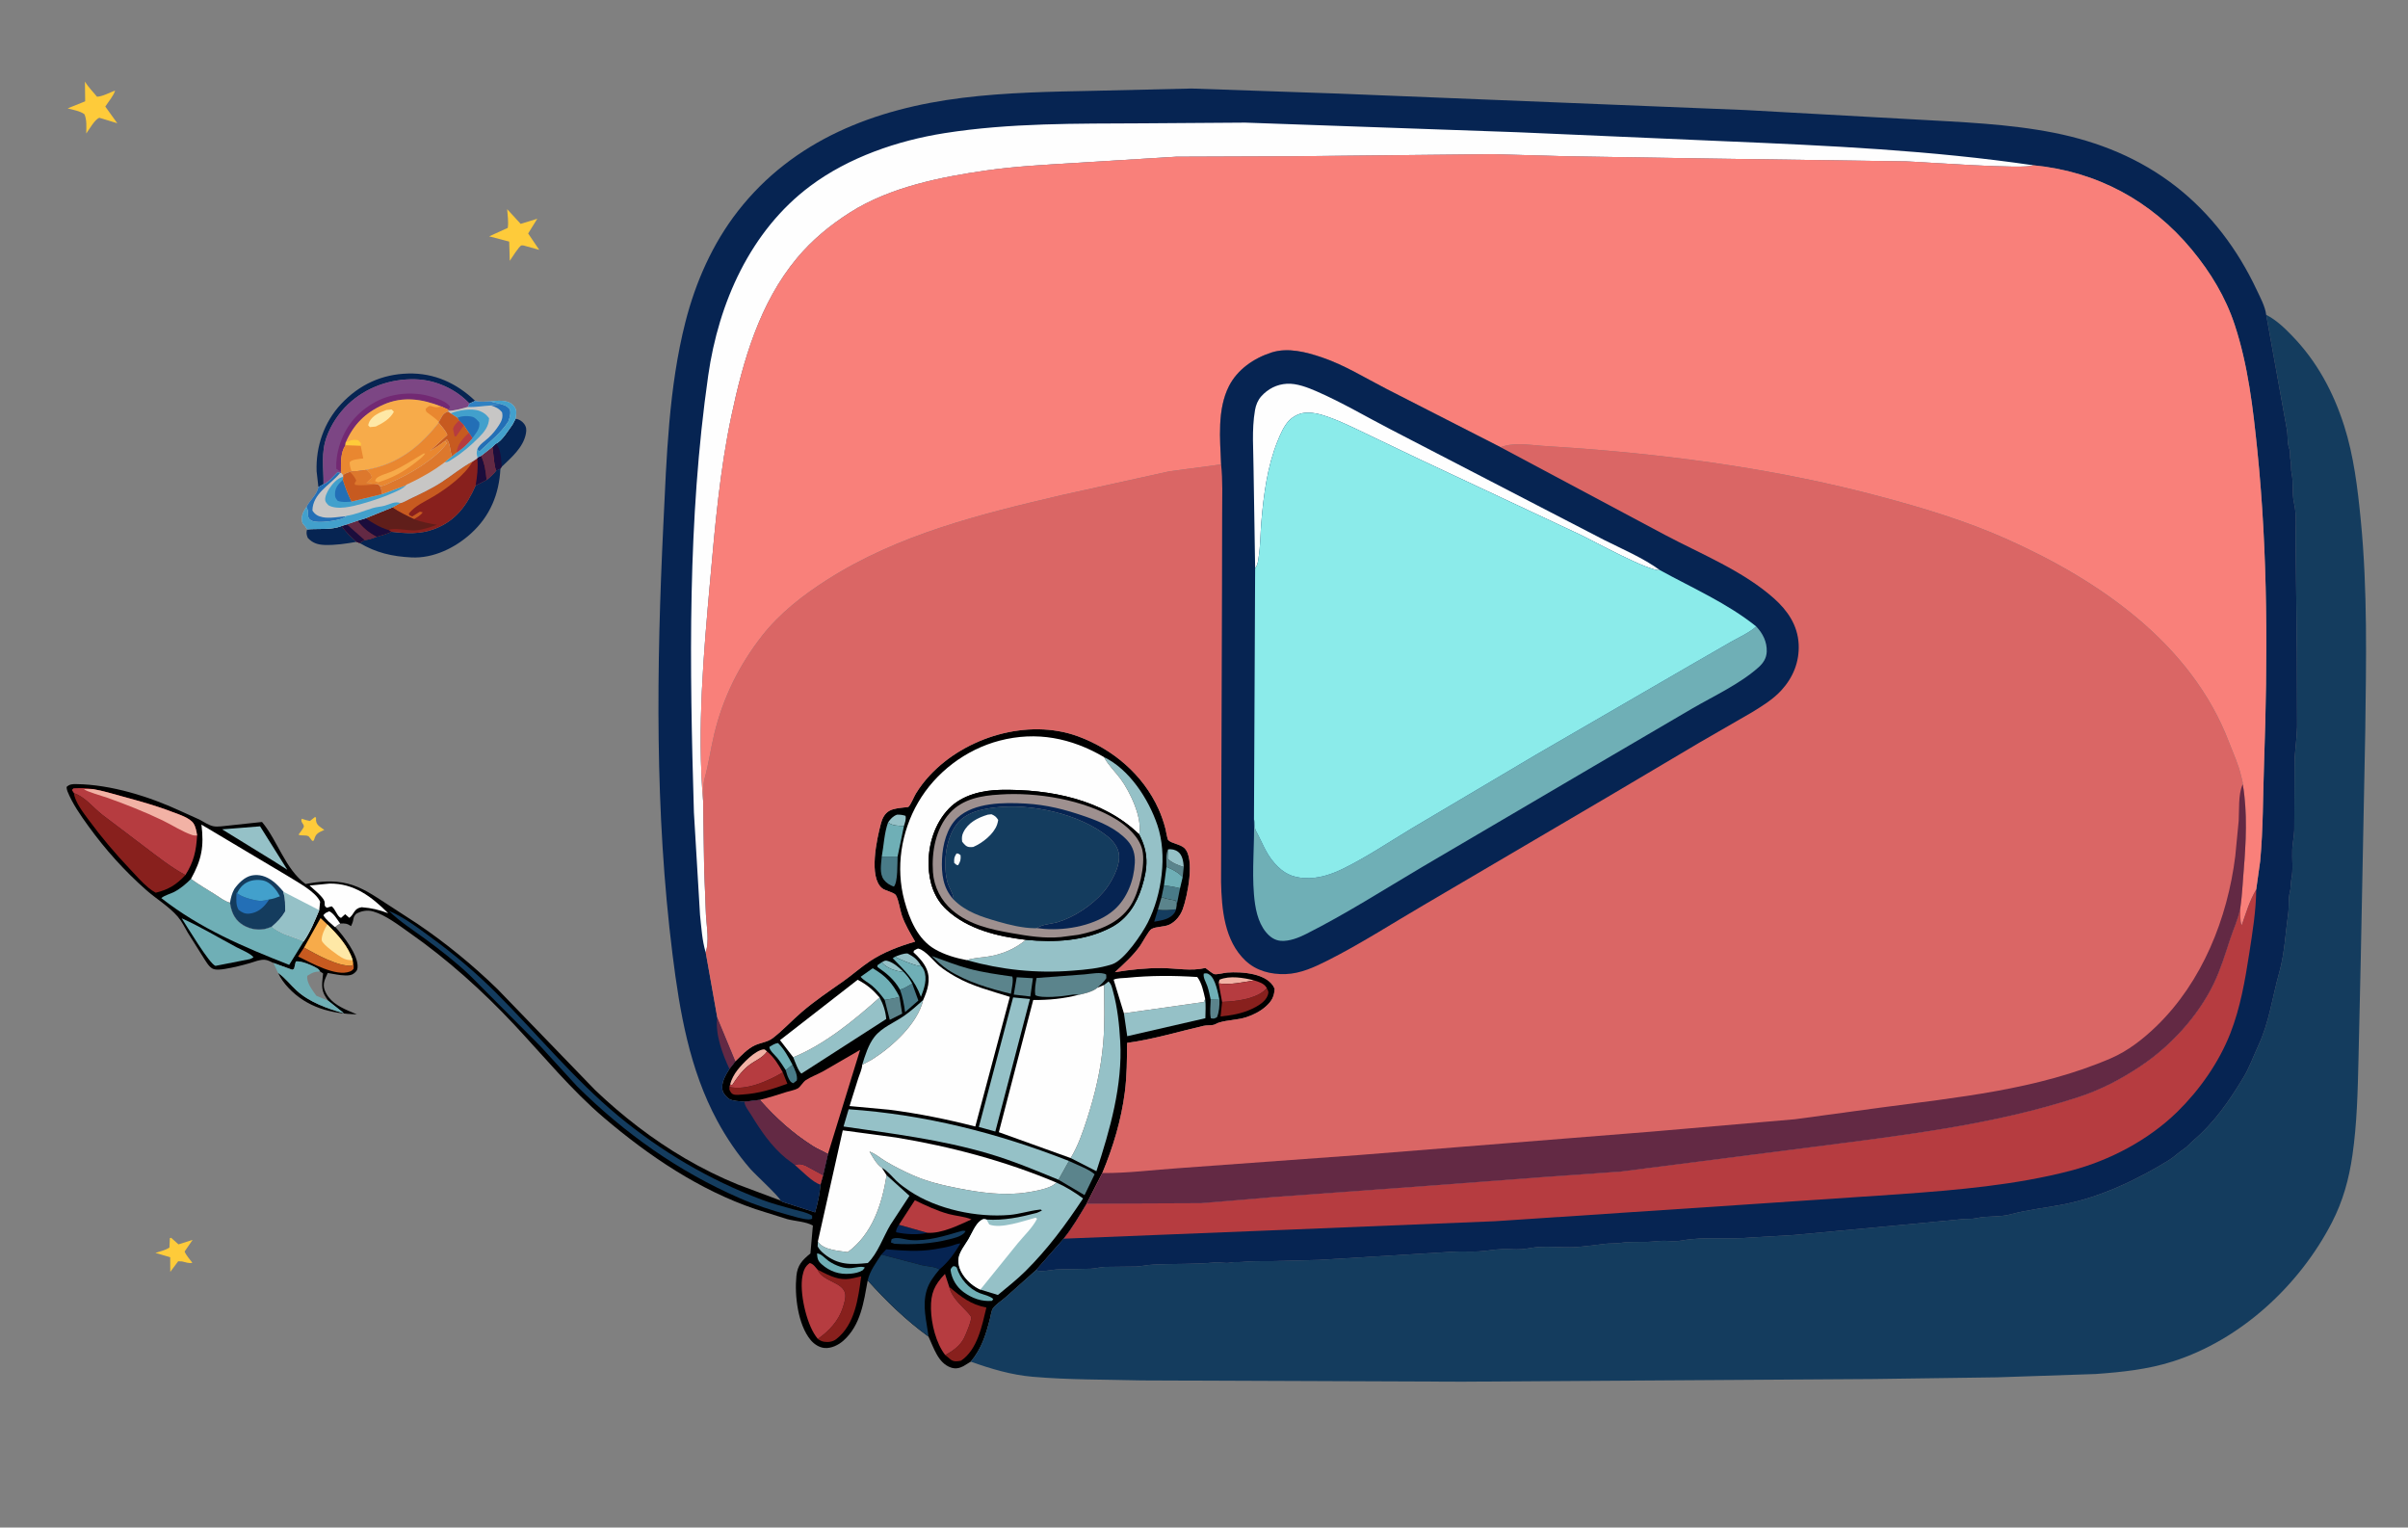 <?xml version="1.0" encoding="utf-8" ?>
<svg xmlns="http://www.w3.org/2000/svg" xmlns:xlink="http://www.w3.org/1999/xlink" width="637" height="404">
	<rect width="100%" height="100%" fill="#808080" stroke="none"/>
	<path fill="#FECB3A" transform="scale(0.59 0.59)" d="M141.226 366.23L141.688 366.493L141.688 367.812C141.935 370.028 143.728 370.732 145.394 372.03L143.788 372.759C141.685 373.78 141.383 374.679 140.695 376.776L140.01 376.957L138.428 374.924C137.008 374.084 135.327 374.846 133.828 374.14C134.244 373.583 136.284 370.984 136.244 370.448C136.141 369.049 134.695 368.681 135.264 367.012C136.491 367.438 137.68 367.764 138.955 368.015L141.226 366.23Z"/>
	<path fill="#FECB3A" transform="scale(0.59 0.59)" d="M76.159 555.013L76.718 554.842L80.032 557.797L86.364 555.78L82.765 561.006C83.44 562.697 85.121 564.526 86.221 566.018C85.189 566.558 82.799 565.692 81.6 565.442L79.893 565.373L76.35 570.124L76.314 563.584L69.687 561.618C71.781 560.963 74.124 560.422 75.975 559.232L76.159 555.013Z"/>
	<path fill="#062452" transform="scale(0.59 0.59)" d="M137.677 237.283C142.679 236.886 148.583 237.658 153.246 235.749C155.052 238.526 157.475 240.642 159.886 242.876C155.261 243.702 150.262 244.433 145.573 244.279C142.479 244.176 140.117 243.422 137.999 241.12C137.395 239.635 137.272 238.844 137.677 237.283Z"/>
	<path fill="#FECB3A" transform="scale(0.59 0.59)" d="M38.078 36.597C39.568 38.987 41.694 41.174 43.499 43.343C45.722 43.355 49.423 41.395 51.598 40.594C51.056 42.769 48.47 45.798 47.208 47.765L52.591 55.246L45.992 53.228L44.56 52.802C42.54 53.442 40.018 58.006 38.667 59.844C38.713 57.106 38.994 53.721 37.851 51.199C35.884 49.734 32.694 49.232 30.32 48.589L38.188 45.417L38.078 36.597Z"/>
	<path fill="#FECB3A" transform="scale(0.59 0.59)" d="M227.391 93.749L233.453 100.355L240.9 98.057L236.805 104.659L241.777 112.006L235.459 110.236C234.844 110.052 234.456 109.94 233.804 110.023C232.841 110.146 229.364 115.77 228.556 116.918L228.306 108.295L219.331 105.944L227.666 102.154C228.053 99.442 227.592 96.476 227.391 93.749Z"/>
	<path fill="#062452" transform="scale(0.59 0.59)" d="M231.18 187.692C232.648 187.881 234.025 188.731 234.932 189.911C236.026 191.334 236.121 192.613 235.807 194.321C234.652 200.588 229.27 205.065 224.93 209.265L224.371 210.074L222.454 210.949C221.381 208.435 221.322 203.339 220.752 200.388L222.393 198.841C225.037 197.752 228.068 192.663 229.749 190.382L231.18 187.692Z"/>
	<path fill="#1B0D3C" transform="scale(0.59 0.59)" d="M222.393 198.841C224.661 201.284 224.708 206.047 224.93 209.265L224.371 210.074L222.454 210.949C221.381 208.435 221.322 203.339 220.752 200.388L222.393 198.841Z"/>
	<path fill="#062452" transform="scale(0.59 0.59)" d="M142.758 218.323L141.952 211.239C141.567 200.161 145.32 189.18 152.966 181.052C161.073 172.434 171.172 167.715 183.118 167.43C194.729 167.154 204.793 171.772 213.056 179.703L210.493 180.89C204.306 174.333 195.283 170.295 186.286 170.025C175.22 169.693 164.062 173.59 156.006 181.276C151.902 185.191 148.49 190.31 146.535 195.639C143.794 203.11 145.141 209.4 145.053 217.075L142.758 218.323Z"/>
	<path fill="#062452" transform="scale(0.59 0.59)" d="M222.454 210.949L224.371 210.074C223.805 221.484 219.73 231.368 211.182 239.129C204.041 245.613 194.276 250.367 184.475 249.871C175.839 249.434 168.703 247.826 161.193 243.376L163.407 242.036C165.286 241.995 167.067 241.28 168.801 240.618C171.091 239.998 173.288 239.399 175.438 238.38C182.207 239.136 188.275 239.587 194.789 237.116C204.31 233.505 209.302 226.594 213.244 217.657L218.18 215.119C219.78 213.808 221.173 212.581 222.454 210.949Z"/>
	<path fill="#7C4684" transform="scale(0.59 0.59)" d="M145.053 217.075C145.141 209.4 143.794 203.11 146.535 195.639C148.49 190.31 151.902 185.191 156.006 181.276C164.062 173.59 175.22 169.693 186.286 170.025C195.283 170.295 204.306 174.333 210.493 180.89L209.774 182.404C206.876 183.191 203.916 184.149 200.89 184.144L200.968 183.627L197.907 182.229C189.251 178.848 180.673 177.484 171.882 181.397C163.795 184.996 158.518 190.282 154.985 198.391L154.876 199.607C152.685 202.84 152.882 207.511 152.862 211.285L153.047 212.023L152.486 212.001L151.406 211.644C149.427 213.418 147.547 216.163 145.053 217.075Z"/>
	<path fill="#722973" transform="scale(0.59 0.59)" d="M152.862 211.285C152.016 210.977 151.485 210.72 150.772 210.14C150.637 206.819 151.056 203.578 151.994 200.386C154.672 191.271 160.04 184.695 168.39 180.139C175.687 176.158 185.305 175.384 193.271 177.774C195.79 178.53 200.553 180.042 201.834 182.456L200.968 183.627L197.907 182.229C189.251 178.848 180.673 177.484 171.882 181.397C163.795 184.996 158.518 190.282 154.985 198.391L154.876 199.607C152.685 202.84 152.882 207.511 152.862 211.285Z"/>
	<path fill="#88201D" transform="scale(0.59 0.59)" d="M215.72 204.32L220.752 200.388C221.322 203.339 221.381 208.435 222.454 210.949C221.173 212.581 219.78 213.808 218.18 215.119L213.244 217.657C209.302 226.594 204.31 233.505 194.789 237.116C188.275 239.587 182.207 239.136 175.438 238.38C173.288 239.399 171.091 239.998 168.801 240.618C167.067 241.28 165.286 241.995 163.407 242.036L161.193 243.376L159.886 242.876C157.475 240.642 155.052 238.526 153.246 235.749L155.517 235.066L160.25 233.461L163.977 232.315L175.87 227.47L179.501 225.498C180.45 225.533 182.706 224.133 183.627 223.701C188.493 221.417 193.537 219.046 198.052 216.111C202.709 213.084 206.996 209.471 211.911 206.859L214.001 205.476L214.099 205.097L215.72 204.32Z"/>
	<path fill="#1B0D3C" transform="scale(0.59 0.59)" d="M214.099 205.097L215.72 204.32C217.312 207.757 217.852 211.374 218.18 215.119L213.244 217.657C213.956 213.523 214.435 209.672 214.001 205.476L214.099 205.097Z"/>
	<path fill="#632944" transform="scale(0.59 0.59)" d="M215.72 204.32L220.752 200.388C221.322 203.339 221.381 208.435 222.454 210.949C221.173 212.581 219.78 213.808 218.18 215.119C217.852 211.374 217.312 207.757 215.72 204.32Z"/>
	<path fill="#C75A20" transform="scale(0.59 0.59)" d="M179.501 225.498C180.45 225.533 182.706 224.133 183.627 223.701C188.493 221.417 193.537 219.046 198.052 216.111C202.709 213.084 206.996 209.471 211.911 206.859C208.392 213.082 200.374 218.937 194.29 222.581C190.325 224.957 186.371 226.506 183.308 230.179L183.53 230.938L184.834 231.521L188.262 229.363L189.527 229.652C188.542 231.093 187.08 231.827 185.617 232.715C182.214 231.084 179.007 229.606 175.87 227.47L179.501 225.498Z"/>
	<path fill="#601E1A" transform="scale(0.59 0.59)" d="M175.87 227.47C179.007 229.606 182.214 231.084 185.617 232.715C189.016 234.041 192.403 234.63 195.979 235.238C192.818 236.361 189.514 237.492 186.152 237.759C183.654 237.958 175.978 236.368 174.302 237.631L175.438 238.38C173.288 239.399 171.091 239.998 168.801 240.618C167.067 241.28 165.286 241.995 163.407 242.036L161.193 243.376L159.886 242.876C157.475 240.642 155.052 238.526 153.246 235.749L155.517 235.066L160.25 233.461L163.977 232.315L175.87 227.47Z"/>
	<path fill="#1B0D3C" transform="scale(0.59 0.59)" d="M163.977 232.315C167.386 234.642 170.319 236.434 174.302 237.631L175.438 238.38C173.288 239.399 171.091 239.998 168.801 240.618C165.106 238.598 162.911 236.719 160.25 233.461L163.977 232.315Z"/>
	<path fill="#632944" transform="scale(0.59 0.59)" d="M155.517 235.066L160.25 233.461C162.911 236.719 165.106 238.598 168.801 240.618C167.067 241.28 165.286 241.995 163.407 242.036L161.193 243.376L159.886 242.876C157.475 240.642 155.052 238.526 153.246 235.749L155.517 235.066Z"/>
	<path fill="#1B0D3C" transform="scale(0.59 0.59)" d="M153.246 235.749L155.517 235.066L163.407 242.036L161.193 243.376L159.886 242.876C157.475 240.642 155.052 238.526 153.246 235.749Z"/>
	<path fill="#F7AB4A" transform="scale(0.59 0.59)" d="M154.985 198.391C158.518 190.282 163.795 184.996 171.882 181.397C180.673 177.484 189.251 178.848 197.907 182.229L200.968 183.627L200.89 184.144L200.931 184.506C198.398 185.226 198.111 186.952 196.784 189.124L196.716 189.492C189.075 199.321 179.642 207.139 167.168 209.973L164.143 210.668C162.031 210.921 159.81 211.34 157.69 211.377L156.922 211.515C155.899 211.893 154.552 212.209 153.855 213.069L153.047 212.023L152.862 211.285C152.882 207.511 152.685 202.84 154.876 199.607L154.985 198.391Z"/>
	<path fill="#FECB3A" transform="scale(0.59 0.59)" d="M154.985 198.391C157.084 197.342 158.218 196.92 160.576 197.312L161.793 198.623L161.735 199.86L154.876 199.607L154.985 198.391Z"/>
	<path fill="#E98730" transform="scale(0.59 0.59)" d="M196.784 189.124C195.292 187.552 193.681 186.532 191.987 185.229C190.992 184.463 191.022 184.542 190.847 183.247C193.218 180.993 192.844 182.276 195.381 182.546C196.044 182.617 197.216 182.315 197.907 182.229L200.968 183.627L200.89 184.144L200.931 184.506C198.398 185.226 198.111 186.952 196.784 189.124Z"/>
	<path fill="#FEE8A6" transform="scale(0.59 0.59)" d="M173.264 183.774L175.605 183.545L176.602 184.565C174.921 187.787 171.634 189.653 168.486 191.192L165.85 191.459L165.074 190.629C165.206 190.068 165.322 189.561 165.593 189.047C167.111 186.162 170.368 184.814 173.264 183.774Z"/>
	<path fill="#E98730" transform="scale(0.59 0.59)" d="M152.862 211.285C152.882 207.511 152.685 202.84 154.876 199.607L161.735 199.86L162.884 205.479C161.156 205.779 157.713 205.878 156.749 207.24C156.839 208.783 157.108 209.946 157.69 211.377L156.922 211.515C155.899 211.893 154.552 212.209 153.855 213.069L153.047 212.023L152.862 211.285Z"/>
	<path fill="#C7C6C5" transform="scale(0.59 0.59)" d="M219.907 179.851C222.958 179.656 227.037 179.084 229.601 181.185C230.531 181.946 231.335 183.065 231.446 184.291C231.545 185.392 231.328 186.601 231.18 187.692L229.749 190.382C228.068 192.663 225.037 197.752 222.393 198.841L220.752 200.388L215.72 204.32L214.099 205.097L214.001 205.476L211.911 206.859C206.996 209.471 202.709 213.084 198.052 216.111C193.537 219.046 188.493 221.417 183.627 223.701C182.706 224.133 180.45 225.533 179.501 225.498L175.87 227.47L163.977 232.315L160.25 233.461L155.517 235.066L153.246 235.749C148.583 237.658 142.679 236.886 137.677 237.283C137.182 236.302 136.694 235.661 135.92 234.879C135.553 234.508 135.541 234.266 135.433 233.746C134.907 231.232 136.067 229.257 137.391 227.248C138.909 224.132 142.1 221.869 142.758 218.323L145.053 217.075C147.547 216.163 149.427 213.418 151.406 211.644L152.486 212.001L153.047 212.023L153.855 213.069C154.552 212.209 155.899 211.893 156.922 211.515L157.69 211.377C159.81 211.34 162.031 210.921 164.143 210.668L167.168 209.973C179.642 207.139 189.075 199.321 196.716 189.492L196.784 189.124C198.111 186.952 198.398 185.226 200.931 184.506L200.89 184.144C203.916 184.149 206.876 183.191 209.774 182.404L210.493 180.89L213.056 179.703C215.345 180.267 217.581 180.014 219.907 179.851Z"/>
	<path fill="#3081C2" transform="scale(0.59 0.59)" d="M213.056 179.703C215.345 180.267 217.581 180.014 219.907 179.851C221.658 180.674 223.677 180.568 225.221 181.336C223.55 181.445 221.807 181.456 220.162 181.754C216.869 181.896 213.02 182.637 209.774 182.404L210.493 180.89L213.056 179.703Z"/>
	<path fill="#236FB6" transform="scale(0.59 0.59)" d="M225.221 181.336C227.009 181.84 227.3 182.131 228.604 183.481C229.166 185.308 228.5 187.058 227.984 188.835C224.478 194.373 219.523 197.946 214.892 202.437C214.424 202.068 214.312 201.952 214.014 201.402C214.765 199.401 217.446 197.687 219.03 196.24C220.841 194.587 222.426 192.626 223.747 190.561C224.937 188.701 225.625 187.071 225.108 184.829C223.649 183.008 222.325 182.502 220.162 181.754C221.807 181.456 223.55 181.445 225.221 181.336Z"/>
	<path fill="#236FB6" transform="scale(0.59 0.59)" d="M145.053 217.075C147.547 216.163 149.427 213.418 151.406 211.644L152.486 212.001L152.207 212.338C147.912 217.417 140.159 221.259 140.081 228.861C141.251 230.675 142.548 231.395 144.653 231.834C147.729 232.475 151.969 231.659 155.127 231.409C154.794 231.686 154.447 231.948 154.06 232.145C151.55 233.419 142.657 234.69 140.01 233.508C136.975 232.153 138.819 230.29 137.691 227.84L137.391 227.248C138.909 224.132 142.1 221.869 142.758 218.323L145.053 217.075Z"/>
	<path fill="#42A0CC" transform="scale(0.59 0.59)" d="M219.907 179.851C222.958 179.656 227.037 179.084 229.601 181.185C230.531 181.946 231.335 183.065 231.446 184.291C231.545 185.392 231.328 186.601 231.18 187.692L229.749 190.382C228.068 192.663 225.037 197.752 222.393 198.841L220.752 200.388L215.72 204.32L214.099 205.097C213.737 203.691 213.582 202.806 214.014 201.402C214.312 201.952 214.424 202.068 214.892 202.437C219.523 197.946 224.478 194.373 227.984 188.835C228.5 187.058 229.166 185.308 228.604 183.481C227.3 182.131 227.009 181.84 225.221 181.336C223.677 180.568 221.658 180.674 219.907 179.851Z"/>
	<path fill="#42A0CC" transform="scale(0.59 0.59)" d="M182.004 217.539C180.839 218.898 178.567 219.873 176.955 220.613C172.281 222.756 167.379 224.396 162.432 225.778C158.177 226.966 151.347 228.787 147.252 226.488C146.73 225.846 145.988 225.199 145.835 224.375C145.534 222.745 146.725 220.446 147.582 219.116C148.97 216.964 151.258 214.271 153.869 213.731L153.716 215.078C154.769 218.504 155.994 221.615 157.585 224.839L171.285 221.511L182.004 217.539Z"/>
	<path fill="#236FB6" transform="scale(0.59 0.59)" d="M157.585 224.839C155.393 225.032 153.551 225.239 151.429 224.515C150.436 223.268 150.187 222.988 150.201 221.377C150.225 218.553 151.781 216.933 153.716 215.078C154.769 218.504 155.994 221.615 157.585 224.839Z"/>
	<path fill="#42A0CC" transform="scale(0.59 0.59)" d="M155.127 231.409L155.222 231.239C159.501 230.649 163.045 228.98 167.116 227.755C168.902 227.217 170.691 227.163 172.441 226.698C174.765 226.08 177.104 224.554 179.501 225.498L175.87 227.47L163.977 232.315L160.25 233.461L155.517 235.066L153.246 235.749C148.583 237.658 142.679 236.886 137.677 237.283C137.182 236.302 136.694 235.661 135.92 234.879C135.553 234.508 135.541 234.266 135.433 233.746C134.907 231.232 136.067 229.257 137.391 227.248L137.691 227.84C138.819 230.29 136.975 232.153 140.01 233.508C142.657 234.69 151.55 233.419 154.06 232.145C154.447 231.948 154.794 231.686 155.127 231.409Z"/>
	<path fill="#42A0CC" transform="scale(0.59 0.59)" d="M202.064 185.286C205.584 183.876 211.557 182.824 215.171 184.266C217.024 185.006 218.088 185.879 219.281 187.465C219.277 190.959 217.086 193.719 214.72 196.078C211.073 199.716 207.263 203.022 202.883 205.747C202.093 206.238 200.844 207.195 199.882 207.183L199.437 207.158L202.638 204.535L204.692 202.86C207.43 200.992 209.697 198.96 211.789 196.389L210.224 193.955L207.994 190.615L205.853 188.455L205.129 187.287L202.064 185.286Z"/>
	<path fill="#236FB6" transform="scale(0.59 0.59)" d="M205.129 187.287C206.91 186.395 209.957 186.324 211.851 186.856C213.1 187.207 214.077 188.408 214.893 189.357C215.275 191.825 213.8 193.66 212.418 195.544L211.789 196.389L210.224 193.955L207.994 190.615L205.853 188.455L205.129 187.287Z"/>
	<path fill="#C75A20" transform="scale(0.59 0.59)" d="M200.931 184.506L202.064 185.286L205.129 187.287L205.853 188.455L207.994 190.615L210.224 193.955L211.789 196.389C209.697 198.96 207.43 200.992 204.692 202.86L202.638 204.535C201.78 202.388 201.834 198.409 200.31 196.888L199.343 197.759C197.22 199.447 195.098 200.851 192.731 202.173L200.571 194.968C199.898 193.099 197.946 191.09 196.716 189.492L196.784 189.124C198.111 186.952 198.398 185.226 200.931 184.506Z"/>
	<path fill="#B63C40" transform="scale(0.59 0.59)" d="M205.853 188.455L207.994 190.615L204.536 195.553L203.818 195.572L203.118 192.211C203.559 190.626 204.748 189.618 205.853 188.455Z"/>
	<path fill="#B63C40" transform="scale(0.59 0.59)" d="M210.224 193.955L211.789 196.389C209.697 198.96 207.43 200.992 204.692 202.86C205.146 198.894 207.525 196.699 210.224 193.955Z"/>
	<path fill="#DD782D" transform="scale(0.59 0.59)" d="M199.343 197.759L200.31 196.888C201.834 198.409 201.78 202.388 202.638 204.535L199.437 207.158C194.436 210.978 188.985 214.083 183.302 216.774C182.989 216.923 182.075 217.199 182.004 217.539L171.285 221.511C171.117 220.168 170.92 219.078 170.33 217.853L171.153 217.847C172.579 217.64 174.201 216.62 175.535 216.056C183.65 212.622 195.192 205.811 200.469 198.556L199.343 197.759Z"/>
	<path fill="#C75A20" transform="scale(0.59 0.59)" d="M157.69 211.377C159.81 211.34 162.031 210.921 164.143 210.668C165.262 211.782 166.485 212.487 166.625 214.095L164.093 216.468L169.405 217.073L170.33 217.853C170.92 219.078 171.117 220.168 171.285 221.511L157.585 224.839C155.994 221.615 154.769 218.504 153.716 215.078L153.869 213.731L153.855 213.069C154.552 212.209 155.899 211.893 156.922 211.515L157.69 211.377Z"/>
	<path fill="#DD782D" transform="scale(0.59 0.59)" d="M157.69 211.377C159.81 211.34 162.031 210.921 164.143 210.668C165.262 211.782 166.485 212.487 166.625 214.095L164.093 216.468L169.405 217.073C166.166 217.235 162.427 217.808 159.232 217.352L158.994 216.706L159.737 215.414C159.097 213.984 158.353 213.017 157.29 211.9L156.922 211.515L157.69 211.377Z"/>
	<path fill="#E98730" transform="scale(0.59 0.59)" d="M196.716 189.492C197.946 191.09 199.898 193.099 200.571 194.968L192.731 202.173C195.098 200.851 197.22 199.447 199.343 197.759L200.469 198.556C195.192 205.811 183.65 212.622 175.535 216.056C174.201 216.62 172.579 217.64 171.153 217.847L170.33 217.853L169.405 217.073L164.093 216.468L166.625 214.095C166.485 212.487 165.262 211.782 164.143 210.668L167.168 209.973C179.642 207.139 189.075 199.321 196.716 189.492Z"/>
	<path fill="#F7AB4A" transform="scale(0.59 0.59)" d="M189.894 203.285L190.636 203.304C189.523 204.951 187.778 206.145 186.23 207.368C180.981 211.512 175.934 214.214 169.541 216.224C169.065 216.07 168.636 215.867 168.183 215.657C168.352 215.28 168.427 214.846 168.689 214.527C169.777 213.203 173.795 212.156 175.498 211.421C180.548 209.242 185.186 206.093 189.894 203.285Z"/>
	<path transform="scale(0.59 0.59)" d="M329.738 475.7C332.348 473.177 335.205 470.032 338.543 468.533C341.195 467.341 344.156 467.141 346.511 465.323C351.079 461.797 355.101 457.393 359.496 453.628C365.362 448.603 371.711 444.335 378.02 439.911C382.124 437.033 385.902 433.613 390.062 430.851C396.139 426.816 403.331 424.094 410.312 422.096C408.076 418.247 405.8 414.516 404.352 410.283C403.467 407.697 403.004 403.598 401.702 401.306C400.984 400.042 396.923 399.297 395.543 398.193C389.35 393.24 393.111 376.075 395.017 368.986C395.625 366.723 396.739 364.542 398.879 363.388C400.705 362.403 403.4 362.197 405.429 361.945C405.636 361.919 407.149 361.822 407.252 361.734C408.363 360.782 409.783 357.133 410.646 355.725C412.443 352.793 414.535 350.072 416.877 347.554C432.848 330.385 460.817 321.858 483.287 330.051C498.928 335.755 512.5 347.273 519.419 362.564C520.714 365.428 521.77 368.482 522.554 371.524C522.758 372.316 523.374 376.132 523.784 376.565C525.248 378.114 529.233 378.393 531.073 380.182C535.877 384.851 532.397 401.867 530.278 407.611C529.235 410.44 527.097 413.13 524.35 414.455C521.971 415.603 518.336 415.242 516.235 416.475C515.041 417.176 512.285 422.388 511.311 423.787C508.132 428.35 503.953 432.017 499.903 435.787C506.783 434.636 513.979 433.885 520.958 433.95C527.577 434.011 533.903 435.426 540.484 433.906C541.371 434.518 543.543 436.396 544.482 436.664C545.443 436.938 549.027 436.056 550.214 435.964C556.618 435.469 568.659 436.213 571.507 443.22C571.323 446.748 570.155 448.853 567.547 451.162C565.067 453.36 562.078 454.874 558.951 455.918C554.826 457.296 550.38 457.155 546.431 458.419C545.656 458.666 545.002 459.164 544.219 459.376C542.784 459.765 541.094 459.493 539.583 459.845C528.303 462.467 516.842 465.936 505.343 467.489C505.307 474.887 505.274 482.171 504.337 489.526C502.738 502.075 499.078 514.165 494.243 525.819L487.229 539.54C484.105 544.706 480.74 550.594 476.899 555.247L464.479 569.361L450.878 581.5C449.147 583.028 446.427 584.709 445.148 586.548C444.531 587.435 444.124 590.143 443.839 591.252C442.021 598.323 440.077 604.654 435.257 610.372L431.922 612.408C430.098 613.348 428.391 613.689 426.402 613.024C420.616 611.088 418.641 604.082 416.305 599.132C406.162 591.781 397.424 583.274 389.045 573.982C387.277 583.626 385.931 594.016 378.165 600.942C375.958 602.911 372.712 604.521 369.668 604.239C367.235 604.014 364.98 602.497 363.46 600.663C357.733 593.755 356.198 580.699 357.077 571.965C357.57 567.068 359.703 564.871 363.365 561.863L364.469 549.374C361.476 547.586 356.367 547.396 352.914 546.464L338.662 541.979C313.477 533.399 291.025 518.231 270.886 501.131C256.238 488.693 243.56 473.198 230.431 459.186C216.307 444.112 200.508 429.953 183.593 418.107C178.839 414.778 172.933 410.176 167.317 408.568C164.68 407.813 162.057 408.296 159.696 409.609C158.967 410.427 158.602 410.973 158.433 412.074C158.257 413.22 157.904 414.091 157.412 415.133C155.6 413.914 154.616 413.852 152.51 413.982C151.771 414.447 150.967 414.868 150.382 415.526C153.955 419.533 160.758 428.093 160.321 433.695C160.216 435.04 159.703 435.505 158.659 436.365C156.896 437.815 153.028 437.162 150.929 436.838L146.947 436.159C145.798 438.744 144.519 440.914 145.561 443.754C147.348 448.624 151.619 451.057 156.151 453.058L159.975 454.686C148.355 454.383 137.649 451.609 129.338 442.815C127.467 440.835 125.816 438.563 124.663 436.087L122.568 431.625C121.429 431.083 120.016 430.328 118.743 430.235C116.459 430.068 114.332 431.056 112.181 431.678C108.494 432.743 104.668 433.711 100.876 434.321C99.261 434.58 96.745 434.976 95.223 434.157C93.503 433.231 92.072 430.529 91.028 428.941L84.231 418.124C82.794 415.69 81.582 413.081 79.729 410.926C75.767 406.319 70.164 403.011 65.6 398.999C55.868 390.444 47.181 380.762 39.595 370.267C36.111 365.446 32.429 360.183 30.216 354.629C29.98 354.038 29.892 353.4 29.844 352.77C31.184 351.492 32.425 351.459 34.277 351.482C49.728 351.678 66.995 357.075 80.93 363.542L89.348 367.348C91.317 368.353 93.6 370.003 95.791 370.392C97.773 370.744 100.479 370.24 102.503 370.066L117.482 368.455C124.583 376.983 127.858 389.533 137.001 396.273C143.307 395.069 149.446 394.525 155.76 396.067C162.186 397.636 167.499 401.339 172.958 404.881L187.139 414.083C199.822 422.657 212.083 432.699 223.065 443.375L266.821 488.62C279.092 500.308 292.585 510.745 307.225 519.302C314.75 523.701 322.826 527.719 330.908 531L349.97 538.145C350.396 538.719 352.058 539.105 352.757 539.359L365.469 543.451C366.618 539.343 367.573 535.266 367.865 531L369.051 526.782L371.214 517.346C368.949 516.024 366.549 515.098 364.31 513.666C354.978 507.698 347.949 501.249 340.603 493.037L333.752 493.877C331.932 493.646 328.599 493.57 327.05 492.676C325.872 491.997 324.316 490.201 324.002 488.876C323.172 485.375 325.319 481.986 327.053 479.146L329.738 475.7ZM122.568 431.625L124.663 436.087L125.056 436.368C128.04 438.547 130.312 441.536 133.018 444.032C138.609 449.19 146.953 452.222 154.222 454.204L147.166 448.602L146.029 446.924C143.702 443.47 144.509 440.291 144.866 436.365L143.477 435.443C143.166 434.884 142.936 434.526 142.384 434.174C140.388 432.904 134.892 430.499 132.627 431.004L131.856 434.255L131.045 434.709L122.568 431.625Z"/>
	<path fill="#95C1C7" transform="scale(0.59 0.59)" d="M395.414 431.296C396.652 430.683 396.872 430.358 398.214 430.805C400.772 431.656 402.969 433.573 404.888 435.415C403.994 435.549 403.269 435.448 402.391 435.248C400.012 434.709 396.688 433.293 395.414 431.296Z"/>
	<path fill="#497B88" transform="scale(0.59 0.59)" d="M355.338 477.288C356.322 479.287 357.717 482.096 357.258 484.351L355.693 485.554C354.473 485.19 354.174 484.511 353.6 483.413C353.001 482.267 352.66 480.906 352.292 479.667L355.338 477.288Z"/>
	<path fill="#FEFEFE" transform="scale(0.59 0.59)" d="M150.382 415.526L150.093 415.526C148.375 413.957 146.129 412.286 144.99 410.262C145.825 409.157 146.405 409.039 147.656 408.501C149.661 409.397 151.219 412.205 152.51 413.982C151.771 414.447 150.967 414.868 150.382 415.526Z"/>
	<path fill="#95C1C7" transform="scale(0.59 0.59)" d="M401.395 428.817C403.195 428.148 404.967 427.358 406.921 427.4C409.655 428.814 411.275 430.026 412.833 432.734L411.571 432.852C410.289 432.838 402.279 429.704 401.395 428.817Z"/>
	<path fill="#5B848C" transform="scale(0.59 0.59)" d="M523.688 380.776L523.56 384.95C525.509 386.749 528.205 387.923 530.754 388.601L530.268 393.213C528.332 391.024 525.627 389.713 522.993 388.584C523.004 386.199 522.627 382.905 523.688 380.776Z"/>
	<path fill="#95C1C7" transform="scale(0.59 0.59)" d="M398.187 368.615C399.424 366.978 400.219 365.961 402.18 365.175C403.589 365.144 404.661 365.262 406.003 365.702C406.377 367.259 405.745 368.725 405.307 370.219C403.013 370.239 399.885 370.162 398.187 368.615Z"/>
	<path fill="#F2B2A5" transform="scale(0.59 0.59)" d="M546.41 440.793C546.466 440.211 546.635 439.702 546.798 439.143C551.407 437.207 557.609 438.284 562.306 439.467C557.381 440.297 551.347 441.605 546.41 440.793Z"/>
	<path fill="#062452" transform="scale(0.59 0.59)" d="M403.051 549.008L415.784 552.595C411.549 553.635 406.044 553.304 401.801 552.377C401.613 551.118 402.442 550.056 403.051 549.008Z"/>
	<path fill="#5B848C" transform="scale(0.59 0.59)" d="M542.827 448.08L546.76 448.183C546.851 450.728 546.63 453.632 545.64 455.992C544.383 456.633 544.357 456.746 542.9 456.439C542.338 453.918 542.777 450.682 542.827 448.08Z"/>
	<path fill="#143C5E" transform="scale(0.59 0.59)" d="M527.295 407.575C527.162 408.073 527.05 408.504 526.769 408.943C524.717 412.147 520.91 412.535 517.5 413.171L519.164 407.696C521.962 408.21 524.492 407.88 527.295 407.575Z"/>
	<path fill="#5B848C" transform="scale(0.59 0.59)" d="M520.812 402.112L521.292 402.301C523.251 403.065 525.112 403.194 527.126 403.67C527.368 404.351 527.513 404.938 527.596 405.656L527.295 407.575C524.492 407.88 521.962 408.21 519.164 407.696L520.812 402.112Z"/>
	<path fill="#95C1C7" transform="scale(0.59 0.59)" d="M523.688 380.776C525.227 380.468 526.934 380.866 528.235 381.848C530.221 383.349 530.588 386.307 530.754 388.601C528.205 387.923 525.509 386.749 523.56 384.95L523.688 380.776Z"/>
	<path fill="#6FAFB6" transform="scale(0.59 0.59)" d="M542.827 448.08C542.391 446.084 541.997 443.997 541.339 442.063C540.75 440.333 539.331 438.202 539.736 436.41C541.061 436.221 541.273 436.182 542.377 436.97C545.047 438.873 546.08 445.146 546.76 448.183L542.827 448.08Z"/>
	<path fill="#497B88" transform="scale(0.59 0.59)" d="M521.882 396.914C524.379 397.142 526.659 397.547 529.081 398.194L527.596 405.656C527.513 404.938 527.368 404.351 527.126 403.67C525.112 403.194 523.251 403.065 521.292 402.301L520.812 402.112L521.882 396.914Z"/>
	<path fill="#F2B2A5" transform="scale(0.59 0.59)" d="M327.354 486.119C327.891 483.875 329.209 481.468 330.63 479.67C332.967 476.711 338.574 470.716 342.472 470.376C342.992 470.33 343.531 471.015 343.925 471.355C341.868 474.303 338.322 475.484 335.586 477.684C332.519 480.15 330.415 483.164 328.278 486.416L327.354 486.119Z"/>
	<path fill="#6FAFB6" transform="scale(0.59 0.59)" d="M522.993 388.584C525.627 389.713 528.332 391.024 530.268 393.213L529.081 398.194C526.659 397.547 524.379 397.142 521.882 396.914L522.993 388.584Z"/>
	<path fill="#5B848C" transform="scale(0.59 0.59)" d="M403.295 446.796L404.515 454.373L398.939 457.153L396.665 448.189C398.918 447.852 401.145 447.58 403.295 446.796Z"/>
	<path fill="#6FAFB6" transform="scale(0.59 0.59)" d="M352.292 479.667C351.089 477.802 349.882 475.891 348.466 474.179C347.373 472.858 345.073 470.948 344.933 469.323C346.2 468.553 347.333 467.72 348.838 467.551C351.65 470.353 353.495 473.819 355.338 477.288L352.292 479.667Z"/>
	<path fill="#497B88" transform="scale(0.59 0.59)" d="M408.995 440.905L411.759 448.494L405.814 453.693C405.358 450.286 404.729 446.836 403.521 443.605C405.53 443.05 407.219 441.962 408.995 440.905Z"/>
	<path fill="#5B848C" transform="scale(0.59 0.59)" d="M455.856 438.063L463.125 438.496L461.965 446.684L454.54 445.831L455.856 438.063Z"/>
	<path fill="#6FAFB6" transform="scale(0.59 0.59)" d="M366.322 561.869C368.117 561.859 369.977 564.143 371.514 565.224C373.128 566.359 374.955 567.233 376.834 567.833C378.497 568.365 380.057 568.583 381.797 568.427C383.426 568.281 386.515 567.408 387.777 568.197L386.807 569.399C385.104 570.429 383.254 570.774 381.3 570.951C376.362 571.398 372.098 569.993 368.394 566.706C366.67 565.175 366.468 564.1 366.322 561.869Z"/>
	<path fill="#143C5E" transform="scale(0.59 0.59)" d="M430.947 551.849C431.764 551.611 432.12 551.608 432.936 551.849C432.704 552.252 432.515 552.572 432.158 552.88C430.363 554.429 427.779 554.988 425.544 555.552C417.636 557.549 409.177 558.026 401.045 557.535L399.463 556.948L399.736 555.541C401.768 554.102 405.832 555.726 408.403 555.889C416.173 556.38 423.599 554 430.947 551.849Z"/>
	<path fill="#6FAFB6" transform="scale(0.59 0.59)" d="M403.521 443.605C400.906 439.087 397.63 436.377 393.427 433.464L393.398 432.673L395.414 431.296C396.688 433.293 400.012 434.709 402.391 435.248C403.269 435.448 403.994 435.549 404.888 435.415C406.587 437.168 407.9 438.715 408.995 440.905C407.219 441.962 405.53 443.05 403.521 443.605Z"/>
	<path fill="#6FAFB6" transform="scale(0.59 0.59)" d="M427.209 567.669C428.233 567.549 428.154 567.56 428.974 568.197C430.447 573.212 434.466 577.776 439.372 579.698C441.408 580.496 443.646 580.811 445.342 582.265L444.814 583.107C440.152 583.536 435.817 581.947 432.025 579.185C428.913 576.917 426.709 573.261 426.22 569.444C426.125 568.708 426.763 568.236 427.209 567.669Z"/>
	<path fill="#497B88" transform="scale(0.59 0.59)" d="M395.347 383.978L402.449 383.968C402.313 387.022 402.617 395.417 400.781 397.434C399.036 396.837 397.437 395.855 396.299 394.367C394.186 391.605 395.08 387.234 395.347 383.978Z"/>
	<path fill="#6FAFB6" transform="scale(0.59 0.59)" d="M412.833 432.734C413.4 433.334 413.867 433.959 414.201 434.722C415.955 438.736 414.392 443.068 412.919 446.864C410.021 439.046 405.847 435.291 400.247 429.527L401.395 428.817C402.279 429.704 410.289 432.838 411.571 432.852L412.833 432.734Z"/>
	<path fill="#88201D" transform="scale(0.59 0.59)" d="M350.988 480.701L353.02 485.801C346.312 488.247 340.248 490.162 333.067 490.615C331.769 490.698 329.781 491.04 328.589 490.463C327.742 490.053 327.507 489.299 327.045 488.512L327.047 487.256C334.822 488.907 344.328 484.594 350.988 480.701Z"/>
	<path fill="#C75A20" transform="scale(0.59 0.59)" d="M136.306 424.762C141.879 427.823 151.461 433.339 157.917 432.886L158.378 431.886C158.679 432.224 158.549 433.738 158.561 434.255C158.02 434.897 157.643 435.207 156.848 435.515C150.603 437.933 139.433 431.559 133.666 428.763L136.306 424.762Z"/>
	<path fill="#6FAFB6" transform="scale(0.59 0.59)" d="M398.187 368.615C399.885 370.162 403.013 370.239 405.307 370.219L402.449 383.968L395.347 383.978C396.262 378.945 396.456 373.42 398.187 368.615Z"/>
	<path fill="#6FAFB6" transform="scale(0.59 0.59)" d="M396.665 448.189C394.96 445.855 393.112 443.631 390.894 441.76C389.346 440.455 387.11 439.42 385.897 437.847L391.298 434.017C397.342 437.588 400.05 440.677 403.295 446.796C401.145 447.58 398.918 447.852 396.665 448.189Z"/>
	<path fill="#88201D" transform="scale(0.59 0.59)" d="M567.986 442.963C568.671 444.311 568.939 444.55 568.444 446.073C567.478 449.044 563.795 451.102 561.156 452.317C556.601 454.415 552.202 455.113 547.258 455.643L547.939 449.119L551.194 448.916C556.478 448.514 564.334 447.231 567.986 442.963Z"/>
	<path fill="#5B848C" transform="scale(0.59 0.59)" d="M479.291 520.412C482.647 522.081 488.08 523.959 490.794 526.375L486.264 535.722L474.589 528.827L479.291 520.412Z"/>
	<path fill="#B63C40" transform="scale(0.59 0.59)" d="M562.306 439.467C564.292 440.092 566.659 440.747 567.833 442.639L567.986 442.963C564.334 447.231 556.478 448.514 551.194 448.916L547.939 449.119L546.41 440.793C551.347 441.605 557.381 440.297 562.306 439.467Z"/>
	<path fill="#95C1C7" transform="scale(0.59 0.59)" d="M108.844 371.029L116.606 370.4L128.83 389.875L122.841 386.078L99.579 371.751L108.844 371.029Z"/>
	<path fill="#5B848C" transform="scale(0.59 0.59)" d="M417.683 428.532C423.15 430.455 428.501 432.628 434.108 434.138C440.658 435.902 447.178 436.81 453.878 437.742C454.541 439.394 453.503 443.57 453.274 445.466C443.646 443.123 433.411 440.136 425.018 434.712C422.402 433.021 420.01 430.607 417.683 428.532Z"/>
	<path fill="#B63C40" transform="scale(0.59 0.59)" d="M343.925 471.355C347.023 473.808 349.086 477.288 350.988 480.701C344.328 484.594 334.822 488.907 327.047 487.256L327.354 486.119L328.278 486.416C330.415 483.164 332.519 480.15 335.586 477.684C338.322 475.484 341.868 474.303 343.925 471.355Z"/>
	<path fill="#062452" transform="scale(0.59 0.59)" d="M395.175 562.357L397.354 560.014C404.497 560.574 411.898 561.212 419.004 559.989C421.435 559.57 423.936 559.196 426.313 558.533C427.655 558.158 429.272 557.385 430.651 557.369C427.923 561.838 425.298 565.647 421.217 569.034C419.366 567.73 415.603 567.667 413.317 567.106L395.175 562.357Z"/>
	<path fill="#95C1C7" transform="scale(0.59 0.59)" d="M413.906 448.282C411.45 458.911 399.893 469.303 390.946 474.963L386.593 477.258C387.861 473.14 389.379 468.235 392.05 464.812C395.432 460.479 400.913 458.458 405.31 455.39C408.368 453.256 411.143 450.779 413.906 448.282Z"/>
	<path fill="#88201D" transform="scale(0.59 0.59)" d="M425.619 576.918C430.978 581.341 435.241 584.773 442.265 586.117C440.303 594.243 438.27 605.026 430.833 609.974C429.15 610.248 427.72 610.526 426.268 609.454L423.805 607.41C427.159 605.632 430.346 603.379 432.158 599.938C432.877 598.572 435.744 591.856 435.417 590.419C435.23 589.596 433.057 587.444 432.449 586.814C429.82 584.085 426.81 581.142 425.75 577.405L425.619 576.918Z"/>
	<path fill="#88201D" transform="scale(0.59 0.59)" d="M366.569 569.127C370.507 571.101 374.648 573.478 379.187 573.388C381.471 573.343 383.905 572.613 386.137 572.132C384.787 581.955 383.379 593.767 374.897 600.31C373.404 601.462 371.314 601.751 369.492 601.448C368.385 601.264 367.58 600.825 366.676 600.187C371.717 596.674 375.996 592.083 377.9 586.144C378.47 584.365 379.333 581.641 378.919 579.78C377.79 574.702 369.196 574.475 366.765 569.548L366.569 569.127Z"/>
	<path fill="#6FAFB6" transform="scale(0.59 0.59)" d="M81.457 411.622C89.815 415.344 97.998 420.328 106.094 424.63C107.764 425.518 112.87 427.633 113.643 429.167L112.133 429.914L96.613 432.959C93.853 432.064 83.713 415.055 81.457 411.622Z"/>
	<path fill="#F7AB4A" transform="scale(0.59 0.59)" d="M136.306 424.762L143.728 411.53L146.793 414.414C151.415 419.038 156.077 424.008 158.121 430.359L158.378 431.886L157.917 432.886C151.461 433.339 141.879 427.823 136.306 424.762Z"/>
	<path fill="#FEE8A6" transform="scale(0.59 0.59)" d="M146.793 414.414C151.415 419.038 156.077 424.008 158.121 430.359C156.216 430.483 154.938 430.193 153.264 429.276C151.779 428.462 144.529 423.329 144.271 421.536C143.997 419.628 145.667 415.96 146.793 414.414Z"/>
	<path fill="#B63C40" transform="scale(0.59 0.59)" d="M403.051 549.008L410.183 538.019C415.166 540.398 419.977 542.729 425.328 544.188C428.635 545.09 432.473 545.267 435.587 546.611C429.865 549.174 422.143 553.071 415.784 552.595L403.051 549.008Z"/>
	<path fill="#5B848C" transform="scale(0.59 0.59)" d="M483.697 445.915C482.417 445.767 481.463 445.737 480.205 445.975C477.076 446.566 466.734 447.702 464.191 446.061C463.793 443.489 464.334 440.933 464.733 438.39L486.323 436.77C488.913 436.56 493.872 435.514 495.99 436.866L496.039 438.474C494.903 440.14 493.563 441.386 492.079 442.733C490.068 444.509 486.36 445.347 483.751 445.935L483.697 445.915Z"/>
	<path fill="#6FAFB6" transform="scale(0.59 0.59)" d="M122.568 431.625L131.045 434.709L131.856 434.255L132.627 431.004C134.892 430.499 140.388 432.904 142.384 434.174C142.936 434.526 143.166 434.884 143.477 435.443L144.866 436.365C144.509 440.291 143.702 443.47 146.029 446.924L147.166 448.602L154.222 454.204C146.953 452.222 138.609 449.19 133.018 444.032C130.312 441.536 128.04 438.547 125.056 436.368L124.663 436.087L122.568 431.625ZM147.166 448.602L146.029 446.924C143.702 443.47 144.509 440.291 144.866 436.365L143.477 435.443C140.765 435.622 140.047 435.952 137.772 437.419C137.351 440.557 140.133 443.885 141.833 446.347L147.166 448.602Z"/>
	<path fill="#FEFEFE" transform="scale(0.59 0.59)" d="M145.878 396.248L147.753 396.07C158.764 395.901 166.683 402.009 174.05 409.363C170.001 407.827 166.494 407.004 162.158 406.67C158.586 407.197 158.932 409.785 156.621 411.434L154.775 409.793L152.93 411.443C151.261 411.018 150.41 407.519 148.711 406.254L146.602 406.892C145.002 406.094 145.907 405.328 145.441 403.934C144.746 401.856 140.455 398.527 138.803 396.945L145.878 396.248Z"/>
	<path fill="#95C1C7" transform="scale(0.59 0.59)" d="M540.364 447.797C540.685 450.639 540.5 453.566 540.447 456.423L505.41 464.479L503.924 454.225L539.736 449.164L540.364 447.797Z"/>
	<path fill="#B63C40" transform="scale(0.59 0.59)" d="M423.805 607.41C419.646 602.103 417.535 593.292 417.411 586.653C417.281 579.676 418.955 576.001 423.69 571.036L425.619 576.918L425.75 577.405C426.81 581.142 429.82 584.085 432.449 586.814C433.057 587.444 435.23 589.596 435.417 590.419C435.744 591.856 432.877 598.572 432.158 599.938C430.346 603.379 427.159 605.632 423.805 607.41Z"/>
	<path fill="#95C1C7" transform="scale(0.59 0.59)" d="M394.391 447.14C396.016 450.11 397.082 453.394 397.357 456.78L359.338 481.241C358.02 480.432 356.3 475.51 355.656 473.931C369.742 468.225 383.107 457.222 394.391 447.14Z"/>
	<path fill="#B63C40" transform="scale(0.59 0.59)" d="M366.676 600.187L365.733 598.912C361.481 592.938 358.341 579.107 359.823 571.833C360.311 569.441 361.01 567.572 363.076 566.163C364.697 566.568 365.466 567.905 366.569 569.127L366.765 569.548C369.196 574.475 377.79 574.702 378.919 579.78C379.333 581.641 378.47 584.365 377.9 586.144C375.996 592.083 371.717 596.674 366.676 600.187Z"/>
	<path fill="#95C1C7" transform="scale(0.59 0.59)" d="M454.244 447.095L461.794 447.808L446.268 507.215L438.872 505.171L454.244 447.095Z"/>
	<path fill="#95C1C7" transform="scale(0.59 0.59)" d="M397.535 526.796L407.766 536.025L399.178 549.124C396.065 554.361 393.456 561.997 389.095 566.162C381.437 566.94 375.711 567.15 369.453 562.012C368.242 561.017 367.347 560.097 366.594 558.705L366.707 556.485L366.901 556.832C369.515 560.386 376.136 560.677 380.098 561.276C391.137 553.139 395.442 539.853 397.535 526.796Z"/>
	<path fill="#FEFEFE" transform="scale(0.59 0.59)" d="M503.924 454.225L499.311 439.157C500.73 438.391 503.553 438.48 505.177 438.317C515.954 437.237 525.992 437.264 536.806 437.952C538.851 440.552 539.635 444.612 540.364 447.797L539.736 449.164L503.924 454.225Z"/>
	<path fill="#88201D" transform="scale(0.59 0.59)" d="M33.158 355.56C37.903 356.987 41.872 362.122 45.74 365.132L64.941 379.678C70.809 384.122 76.621 388.751 83.129 392.247C79.113 396.59 75.535 398.765 69.835 400.171C68.664 399.534 67.573 398.786 66.547 397.935C63.527 395.429 60.791 392.234 58.088 389.381C51.51 382.434 45.394 375.211 39.724 367.502C37.438 364.394 33.54 359.421 33.158 355.56Z"/>
	<path fill="#FEFEFE" transform="scale(0.59 0.59)" d="M355.656 473.931L349.735 466.251L384.545 439.186C388.752 441.394 391.303 443.59 394.391 447.14C383.107 457.222 369.742 468.225 355.656 473.931Z"/>
	<path fill="#143C5E" transform="scale(0.59 0.59)" d="M395.175 562.357L413.317 567.106C415.603 567.667 419.366 567.73 421.217 569.034C418.826 571.92 416.537 574.827 415.47 578.48C413.428 585.47 415.453 592.123 416.305 599.132C406.162 591.781 397.424 583.274 389.045 573.982C389.996 569.676 392.815 566.004 395.175 562.357Z"/>
	<path fill="#143C5E" transform="scale(0.59 0.59)" d="M174.323 408.3C181.017 411.058 187.159 415.751 192.981 420.003C203.564 427.731 213.118 435.774 222.406 445.033C240.735 463.308 257.283 483.737 277.264 500.274C296.442 516.147 318.044 528.856 341.321 537.688C346.013 539.468 350.957 540.78 355.792 542.121C358.671 542.92 361.546 543.343 364.131 544.922L364.131 546.325C363.566 546.51 363.154 546.662 362.549 546.633C359.6 546.492 356.094 545.325 353.238 544.538C345.93 542.525 338.717 540.171 331.766 537.141C304.161 525.102 279.976 508.03 258.632 486.819L242.38 469.059L210.718 437.249C204.413 431.281 197.402 425.794 190.39 420.684C184.743 416.569 179.39 413.193 174.323 408.3Z"/>
	<path fill="#95C1C7" transform="scale(0.59 0.59)" d="M495.03 441.54L497.021 439.976C498.397 441.21 498.589 442.754 499.075 444.506C501.029 451.545 501.859 459.483 502.267 466.758C503.381 486.601 497.682 506.358 491.594 525.007L480.048 519.103C483.348 513.754 485.47 507.506 487.4 501.562C491.049 490.326 493.682 479.047 494.672 467.255C495.388 458.74 495.082 450.079 495.03 441.54Z"/>
	<path fill="#6FAFB6" transform="scale(0.59 0.59)" d="M85.623 393.989C89.124 396.564 92.856 398.688 96.523 401.006C98.526 402.273 100.808 404.09 103.123 404.649C103.721 408.494 104.858 411.652 108.079 414.048C110.936 416.174 114.877 417.109 118.389 416.485C119.577 416.274 120.746 415.817 121.865 415.376C125.876 418.923 131.451 419.853 136.137 422.033L129.66 432.514C109.317 424.53 89.673 416.171 72.339 402.596C73.549 401.41 76.455 400.66 78.05 399.835C80.935 398.342 83.334 396.264 85.623 393.989Z"/>
	<path fill="#DA6665" transform="scale(0.59 0.59)" d="M340.603 493.037C344.686 492.058 348.666 490.748 352.666 489.481C354.065 489.038 356.518 488.603 357.717 487.875C358.989 487.103 359.913 485.057 361.378 484.119C363.764 482.591 366.536 481.61 369.025 480.232L385.647 470.611L371.214 517.346C368.949 516.024 366.549 515.098 364.31 513.666C354.978 507.698 347.949 501.249 340.603 493.037Z"/>
	<path fill="#95C1C7" transform="scale(0.59 0.59)" d="M474.589 528.827C464.221 524.564 454.203 520.352 443.416 517.161C422.141 510.868 400.085 508.156 378.206 504.96L380.502 497.231C414.892 499.645 447.289 507.857 479.291 520.412L474.589 528.827Z"/>
	<path fill="#B63C40" transform="scale(0.59 0.59)" d="M33.158 355.56L32.233 354.101L32.959 353.361C35.924 353.275 38.767 353.162 41.702 353.715C46.286 354.502 50.39 355.795 54.844 357.009C62.597 359.123 69.896 361.107 77.427 364.021C80.197 365.093 85.182 366.593 86.809 369.176C87.751 370.671 88.139 372.785 88.374 374.501C87.966 381.408 86.905 386.296 83.129 392.247C76.621 388.751 70.809 384.122 64.941 379.678L45.74 365.132C41.872 362.122 37.903 356.987 33.158 355.56Z"/>
	<path fill="#F2B2A5" transform="scale(0.59 0.59)" d="M88.374 374.501C87.657 374.56 86.912 374.548 86.221 374.321C81.739 372.85 77.06 369.735 72.766 367.682C64.784 363.866 56.554 360.618 48.231 357.632C46.767 357.106 38.233 354.665 37.705 353.739L41.702 353.715C46.286 354.502 50.39 355.795 54.844 357.009C62.597 359.123 69.896 361.107 77.427 364.021C80.197 365.093 85.182 366.593 86.809 369.176C87.751 370.671 88.139 372.785 88.374 374.501Z"/>
	<path fill="#95C1C7" transform="scale(0.59 0.59)" d="M495.009 339.375C506.417 344.908 514.953 358.125 518.927 369.838C523.468 383.223 520.949 401.026 514.639 413.522C512.203 418.347 504.161 430.471 498.604 432.255C492.763 434.129 486.919 434.636 480.849 435.111C464.619 436.38 449.102 434.755 433.434 430.387C436.28 429.419 439.459 429.314 442.422 428.88C449.032 427.911 454.828 425.573 459.98 421.283C472.823 422.55 486.442 421.864 498.096 415.755C505.432 411.909 509.54 405.356 511.977 397.617C514.722 388.897 515.056 382.205 510.747 373.994C512.356 366.744 506.694 354.974 502.508 349.252C500.175 346.063 497.071 343.187 495.187 339.718L495.009 339.375Z"/>
	<path fill="#FEFEFE" transform="scale(0.59 0.59)" d="M85.623 393.989C90.409 385.356 91.544 379.442 90.318 369.635L128.648 392.456C132.829 395.154 141.55 399.563 143.53 404.197L143.138 407.997C141.15 412.707 139.087 417.837 136.137 422.033C131.451 419.853 125.876 418.923 121.865 415.376C120.746 415.817 119.577 416.274 118.389 416.485C114.877 417.109 110.936 416.174 108.079 414.048C104.858 411.652 103.721 408.494 103.123 404.649C100.808 404.09 98.526 402.273 96.523 401.006C92.856 398.688 89.124 396.564 85.623 393.989Z"/>
	<path fill="#95C1C7" transform="scale(0.59 0.59)" d="M127.095 399.734L143.138 407.997C141.15 412.707 139.087 417.837 136.137 422.033C131.451 419.853 125.876 418.923 121.865 415.376C124.328 413.229 126.19 411.362 127.874 408.506C127.811 405.743 127.959 402.803 127.048 400.166L127.095 399.734Z"/>
	<path fill="#143C5E" transform="scale(0.59 0.59)" d="M105.048 398.531C106.818 395.979 109.67 393.081 112.852 392.445C116.243 391.767 119.33 392.811 122.08 394.788C124.005 396.172 125.583 397.925 127.095 399.734L127.048 400.166C127.959 402.803 127.811 405.743 127.874 408.506C126.19 411.362 124.328 413.229 121.865 415.376C120.746 415.817 119.577 416.274 118.389 416.485C114.877 417.109 110.936 416.174 108.079 414.048C104.858 411.652 103.721 408.494 103.123 404.649C103.519 402.384 103.942 400.565 105.048 398.531Z"/>
	<path fill="#236FB6" transform="scale(0.59 0.59)" d="M106.032 400.247L106.349 400.291C107.937 402.077 113.815 403.599 116.363 403.812C117.739 403.927 119.356 403.474 120.702 403.183L119.767 404.499C117.823 407.16 115.306 409.149 111.89 409.532C109.886 409.757 108.54 409.059 107.022 407.889C105.597 405.729 105.992 402.744 106.032 400.247Z"/>
	<path fill="#42A0CC" transform="scale(0.59 0.59)" d="M106.349 400.291C107.601 397.761 109.254 395.962 111.978 394.995C114.116 394.236 117.381 394.185 119.451 395.192C122.069 396.465 124.18 399.225 125.521 401.759C123.9 402.416 122.449 402.92 120.702 403.183C119.356 403.474 117.739 403.927 116.363 403.812C113.815 403.599 107.937 402.077 106.349 400.291Z"/>
	<path fill="#95C1C7" transform="scale(0.59 0.59)" d="M395.369 523.457C392.883 521.714 391.353 518.743 389.858 516.169C392.666 517.268 394.511 519.009 397.041 520.528C400.929 522.863 405.114 524.951 409.253 526.798C415.81 529.724 422.769 531.325 429.785 532.698C439.772 534.653 450.465 536.096 460.6 534.489C464.046 533.943 467.983 533.278 471.182 531.803C472.106 531.377 472.937 530.761 473.72 530.118C477.886 531.973 481.96 534.479 485.613 537.208C477.883 548.922 469.765 559.898 459.773 569.804C455.917 573.626 451.595 577.011 447.423 580.479L439.555 578.072C436.673 576.735 434.312 574.81 432.383 572.281C430.608 569.955 429.311 566.863 429.806 563.895C430.296 560.959 432.732 558.026 434.226 555.493C435.737 552.932 437.365 548.644 439.844 547.01C440.892 546.318 441.142 546.396 442.327 546.674C450.073 547.182 457.411 545.629 464.849 543.685C465.667 543.397 466.398 543.024 467.162 542.621C466.499 541.989 466.563 542.187 465.677 542.29C461.281 542.804 457.017 544.237 452.587 544.613C438.088 545.842 420.182 542.11 407.965 533.962C405.871 532.565 403.734 531.072 401.914 529.324C399.907 527.396 398.131 525.081 395.719 523.652L395.369 523.457Z"/>
	<path fill="#FEFEFE" transform="scale(0.59 0.59)" d="M464.315 545.834L464.978 546.313C462.946 550.343 459.224 553.789 456.349 557.282L439.555 578.072C436.673 576.735 434.312 574.81 432.383 572.281C430.608 569.955 429.311 566.863 429.806 563.895C430.296 560.959 432.732 558.026 434.226 555.493C435.737 552.932 437.365 548.644 439.844 547.01C440.892 546.318 441.142 546.396 442.327 546.674L443.551 548.89C448.744 550.99 459.11 547.229 464.315 545.834Z"/>
	<path fill="#FEFEFE" transform="scale(0.59 0.59)" d="M366.707 556.485L377.873 506.685L401.836 509.906C426.562 514.013 450.585 520.402 473.72 530.118C472.937 530.761 472.106 531.377 471.182 531.803C467.983 533.278 464.046 533.943 460.6 534.489C450.465 536.096 439.772 534.653 429.785 532.698C422.769 531.325 415.81 529.724 409.253 526.798C405.114 524.951 400.929 522.863 397.041 520.528C394.511 519.009 392.666 517.268 389.858 516.169C391.353 518.743 392.883 521.714 395.369 523.457L397.535 526.796C395.442 539.853 391.137 553.139 380.098 561.276C376.136 560.677 369.515 560.386 366.901 556.832L366.707 556.485Z"/>
	<path fill="#FEFEFE" transform="scale(0.59 0.59)" d="M492.079 442.733L495.03 441.54C495.082 450.079 495.388 458.74 494.672 467.255C493.682 479.047 491.049 490.326 487.4 501.562C485.47 507.506 483.348 513.754 480.048 519.103L447.84 507.517L463.262 448.262C470.431 448.294 476.752 447.689 483.697 445.915L483.751 445.935C486.36 445.347 490.068 444.509 492.079 442.733Z"/>
	<path fill="#FEFEFE" transform="scale(0.59 0.59)" d="M413.906 448.282C415.854 443.945 417.377 439.251 415.565 434.656C414.405 431.713 411.895 428.98 409.575 426.873L409.769 426.132C410.303 425.849 411.338 425.077 411.899 425.244C415.168 426.215 418.503 430.726 421.092 432.909C423.239 434.719 425.805 436.302 428.238 437.702C435.86 442.087 444.482 444.198 452.783 446.846L437.289 504.971C424.612 501.703 411.671 499.097 398.676 497.441L380.906 495.797L384.815 483.364C385.39 481.577 386.543 479.112 386.593 477.258L390.946 474.963C399.893 469.303 411.45 458.911 413.906 448.282Z"/>
	<path fill="#FEFEFE" transform="scale(0.59 0.59)" d="M433.434 430.387C428.454 429.418 423.686 428.055 419.247 425.532C411.477 421.116 407.744 411.978 405.511 403.744C401.51 388.995 404.007 372.908 411.645 359.725C419.471 346.216 433.014 335.966 448.13 332.014C464.752 327.668 480.371 330.806 495.009 339.375L495.187 339.718C497.071 343.187 500.175 346.063 502.508 349.252C506.694 354.974 512.356 366.744 510.747 373.994C494.571 358.281 470.676 353.686 448.726 354.058C440.501 354.198 431.386 356.322 425.496 362.414C419.042 369.087 416.074 378.764 416.338 387.959C416.552 395.445 418.822 402.62 424.421 407.792C433.983 416.624 447.381 419.807 459.98 421.283C454.828 425.573 449.032 427.911 442.422 428.88C439.459 429.314 436.28 429.419 433.434 430.387Z"/>
	<path transform="scale(0.59 0.59)" d="M459.98 421.283C447.381 419.807 433.983 416.624 424.421 407.792C418.822 402.62 416.552 395.445 416.338 387.959C416.074 378.764 419.042 369.087 425.496 362.414C431.386 356.322 440.501 354.198 448.726 354.058C470.676 353.686 494.571 358.281 510.747 373.994C515.056 382.205 514.722 388.897 511.977 397.617C509.54 405.356 505.432 411.909 498.096 415.755C486.442 421.864 472.823 422.55 459.98 421.283Z"/>
	<path fill="#9E908F" transform="scale(0.59 0.59)" d="M448.108 356.174L448.177 356.153C464.895 354.997 485.992 358.432 500.486 367.315C505.36 370.303 510.882 375.299 512.189 381.057C513.696 387.697 510.657 400.162 506.933 405.882C501.643 414.007 492.506 417.15 483.445 419.029L475.605 420.058C468.156 420.725 461.095 419.605 453.785 418.318C444.204 416.63 434.698 414.634 427.033 408.084C421.97 403.758 418.755 397.627 418.296 390.942C417.669 381.799 419.519 371.486 425.818 364.477C431.497 358.158 440.031 356.594 448.108 356.174Z"/>
	<path fill="#062452" transform="scale(0.59 0.59)" d="M427.541 403.211C422.779 398.023 422.062 391.745 422.372 384.959C422.657 378.7 424.528 371.022 429.284 366.612C436.803 359.641 450.14 359.671 459.763 360.193C469.349 360.713 477.641 362.894 486.622 366.01C493.374 368.353 500.543 371.37 505.466 376.745C508.101 379.623 509.009 383.009 508.812 386.868C508.417 394.621 505.371 402.774 499.428 407.944C491.619 414.737 478.361 417.206 468.193 416.383L464.983 416.033C466.921 414.352 471.696 414.116 474.225 413.351C481.675 411.097 489.605 405.794 494.688 399.938C498.054 396.06 502.244 388.602 501.733 383.207C501.416 379.863 499.09 376.924 496.545 374.891C483.844 364.749 462.294 360.074 446.295 361.942C439.766 362.704 432.996 364.169 428.825 369.64C423.875 376.135 422.709 387.947 424.881 395.673C425.511 397.91 427.283 400.382 427.498 402.576L427.541 403.211Z"/>
	<path fill="#143C5E" transform="scale(0.59 0.59)" d="M427.541 403.211L427.498 402.576C427.283 400.382 425.511 397.91 424.881 395.673C422.709 387.947 423.875 376.135 428.825 369.64C432.996 364.169 439.766 362.704 446.295 361.942C462.294 360.074 483.844 364.749 496.545 374.891C499.09 376.924 501.416 379.863 501.733 383.207C502.244 388.602 498.054 396.06 494.688 399.938C489.605 405.794 481.675 411.097 474.225 413.351C471.696 414.116 466.921 414.352 464.983 416.033L464.021 416.09C458.507 416.028 452.63 414.594 447.352 413.064C440.019 410.939 433.05 408.795 427.541 403.211Z"/>
	<path fill="#FEFEFE" transform="scale(0.59 0.59)" d="M428.86 382.577C429.846 382.556 429.907 382.761 430.694 383.384C430.84 385.305 430.604 386.221 429.577 387.85C428.735 387.791 428.445 387.329 427.822 386.796C427.76 384.691 427.783 384.372 428.86 382.577Z"/>
	<path fill="#FEFEFE" transform="scale(0.59 0.59)" d="M442.905 365.175L444.554 364.998C446.04 365.649 446.707 366.157 447.554 367.548C447.446 368.275 447.292 368.962 447.049 369.657C445.536 373.971 440.445 377.914 436.377 379.656C435.77 379.71 435.138 379.766 434.531 379.692C433.108 379.519 432.246 378.333 431.4 377.304C431.2 375.722 431.22 374.54 431.939 373.085C434.117 368.68 438.421 366.536 442.905 365.175Z"/>
	<path fill="#143C5E" transform="scale(0.59 0.59)" d="M1016.08 141.122C1020.61 143.444 1024.1 146.819 1027.61 150.428C1038.8 161.932 1046.17 175.645 1051.03 190.844C1055.36 204.397 1057.1 218.974 1058.48 233.079C1061.57 264.655 1060.9 296.036 1060.5 327.69L1058.49 429.484L1057.46 474.91C1057.12 489.209 1056.8 503.617 1054.75 517.8C1053.2 528.546 1050.52 538.327 1045.53 548.009C1030.96 576.22 1004.73 600.565 974.202 610.28C962.829 613.899 951.454 615.05 939.611 615.91L895.534 617.394L840.201 618.154L655.602 619.349L511.82 618.783C495.508 618.36 479.311 618.55 463.019 617.146C453.418 616.318 444.3 613.59 435.257 610.372C440.077 604.654 442.021 598.323 443.839 591.252C444.124 590.143 444.531 587.435 445.148 586.548C446.427 584.709 449.147 583.028 450.878 581.5L464.479 569.361C466.764 570.381 471.697 569.117 474.305 569.016L489.057 568.724C491.211 568.615 493.298 568.002 495.439 567.909L509.357 567.746C511.98 567.594 514.565 567.007 517.176 566.869C526.393 566.383 535.536 566.829 544.768 565.897C547.097 565.661 549.355 566.495 551.733 565.944C553.408 565.557 555.169 565.844 556.875 565.684C561.352 565.266 565.37 565.277 569.861 565.315L591.431 564.764L651.55 561.091C655.31 560.856 659.106 561.14 662.871 560.962C666.453 560.792 669.951 560.033 673.568 559.925C676.413 559.84 679.281 560.164 682.119 559.976C684.783 559.8 687.397 559.12 690.07 558.965C694.738 558.695 699.278 559.165 703.905 559.107C709.298 559.039 714.341 558.131 719.662 557.549C721.959 557.298 724.418 557.49 726.68 557.128C730.468 556.521 734.456 556.802 738.307 556.703C741.515 556.621 744.559 556.009 747.84 556.274C749.807 556.433 752.159 556.43 754.102 556.073C764.346 554.193 775.101 555.703 785.479 554.702L804.456 553.593L854.531 548.91L879.925 546.493C881.921 546.27 884.291 546.502 886.201 546.054C891.05 544.917 896.604 545.677 901.357 544.375C909.315 542.197 917.763 541.391 925.855 539.759C942.172 536.466 958.396 528.717 972.499 520.038C974.847 518.594 976.826 516.541 979.118 515.067C980.721 514.037 981.874 512.542 983.314 511.318C992.757 503.292 999.467 493.563 1005.83 483.043C1008.62 478.436 1010.34 473.425 1012.6 468.584C1017.48 458.144 1018.9 446.646 1021.99 435.72C1024.31 427.486 1024.75 417.93 1025.95 409.476C1026.36 406.557 1025.94 402.594 1026.7 399.855C1027.24 397.917 1026.97 395.955 1027.39 393.995C1028.27 389.883 1027.59 385.021 1027.78 380.766C1027.9 377.898 1028.57 375.091 1028.67 372.225L1028.8 341.759C1028.9 336.5 1029.83 331.254 1029.94 325.925L1029.84 292.932L1029.3 244.438C1029.02 238.115 1030.01 231.676 1028.56 225.444C1027.57 221.17 1028.41 216.336 1027.47 212.118C1027.06 210.269 1027.43 208.238 1027.01 206.449C1026.61 204.769 1027.02 202.644 1026.44 201.176C1025.48 198.76 1025.84 195.031 1025.34 192.402L1016.08 141.122Z"/>
	<path fill="#062452" transform="scale(0.59 0.59)" d="M349.97 538.145C349.664 536.613 338.384 526.23 336.434 523.985C330.736 517.43 325.717 510.064 321.592 502.414C309.147 479.338 304.765 453.622 301.542 427.886C293.524 363.862 294.339 299.251 297.431 234.927C298.876 204.846 299.84 173.72 307.301 144.404C311.847 126.538 319.449 109.255 330.828 94.656C355.774 62.652 392.383 48.706 431.531 43.852C451.217 41.411 471.145 41.086 490.953 40.691L534.231 39.685L600.239 41.958L782.46 49.323L858.324 53.527C879.091 54.725 900.528 55.468 920.979 59.529C940.925 63.489 959.512 71.027 975.612 83.588C991.331 95.851 1003.31 111.856 1011.77 129.837C1013.38 133.255 1015.62 137.365 1016.08 141.122L1025.34 192.402C1025.84 195.031 1025.48 198.76 1026.44 201.176C1027.02 202.644 1026.61 204.769 1027.01 206.449C1027.43 208.238 1027.06 210.269 1027.47 212.118C1028.41 216.336 1027.57 221.17 1028.56 225.444C1030.01 231.676 1029.02 238.115 1029.3 244.438L1029.84 292.932L1029.94 325.925C1029.83 331.254 1028.9 336.5 1028.8 341.759L1028.67 372.225C1028.57 375.091 1027.9 377.898 1027.78 380.766C1027.59 385.021 1028.27 389.883 1027.39 393.995C1026.97 395.955 1027.24 397.917 1026.7 399.855C1025.94 402.594 1026.36 406.557 1025.95 409.476C1024.75 417.93 1024.31 427.486 1021.99 435.72C1018.9 446.646 1017.48 458.144 1012.6 468.584C1010.34 473.425 1008.62 478.436 1005.83 483.043C999.467 493.563 992.757 503.292 983.314 511.318C981.874 512.542 980.721 514.037 979.118 515.067C976.826 516.541 974.847 518.594 972.499 520.038C958.396 528.717 942.172 536.466 925.855 539.759C917.763 541.391 909.315 542.197 901.357 544.375C896.604 545.677 891.05 544.917 886.201 546.054C884.291 546.502 881.921 546.27 879.925 546.493L854.531 548.91L804.456 553.593L785.479 554.702C775.101 555.703 764.346 554.193 754.102 556.073C752.159 556.43 749.807 556.433 747.84 556.274C744.559 556.009 741.515 556.621 738.307 556.703C734.456 556.802 730.468 556.521 726.68 557.128C724.418 557.49 721.959 557.298 719.662 557.549C714.341 558.131 709.298 559.039 703.905 559.107C699.278 559.165 694.738 558.695 690.07 558.965C687.397 559.12 684.783 559.8 682.119 559.976C679.281 560.164 676.413 559.84 673.568 559.925C669.951 560.033 666.453 560.792 662.871 560.962C659.106 561.14 655.31 560.856 651.55 561.091L591.431 564.764L569.861 565.315C565.37 565.277 561.352 565.266 556.875 565.684C555.169 565.844 553.408 565.557 551.733 565.944C549.355 566.495 547.097 565.661 544.768 565.897C535.536 566.829 526.393 566.383 517.176 566.869C514.565 567.007 511.98 567.594 509.357 567.746L495.439 567.909C493.298 568.002 491.211 568.615 489.057 568.724L474.305 569.016C471.697 569.117 466.764 570.381 464.479 569.361L476.899 555.247C480.74 550.594 484.105 544.706 487.229 539.54L538.544 539.337L571.377 536.571L640.801 531.503L692.248 527.612L726.89 525.151L812.771 514.138C852.544 508.988 893.465 504.315 931.772 491.821C941.896 488.519 950.872 483.809 959.732 477.919C973.143 469.004 985.52 455.505 992.545 440.965C995.604 434.633 997.715 427.72 999.899 421.048C1001.35 416.615 1003.51 411.92 1004.42 407.412C1004.55 409.612 1004.32 412.709 1005.07 414.741C1006.96 409.257 1008.6 403.651 1011.61 398.657L1013.38 386.039C1014.75 371.37 1014.61 356.636 1015.13 341.933C1016.77 295.235 1016.86 248.453 1012.11 201.919C1010.17 182.982 1007.97 163.834 1001.98 145.669C997.866 133.169 991.102 122.035 982.747 111.94C964.531 89.931 940.043 76.802 911.668 74.085C908.568 76.098 861.091 72.533 854.561 72.339L767.021 71.084L702.422 70.055L669.476 69.123L578.749 70.066L527.363 70.258L481.465 73.09C468.394 73.891 455.401 74.548 442.418 76.384C421.871 79.289 399.038 83.889 381.279 95.138C372.317 100.815 364.094 107.57 357.292 115.751C340.589 135.838 333.205 161.531 327.898 186.616C322.8 210.715 320.628 235.512 318.43 260.01C315.485 292.843 312.494 326.263 315.269 359.201L315.73 389.764L316.537 410.262C316.823 415.233 318.115 422.093 316.403 426.882L321.592 456.051L329.738 475.7L327.053 479.146C325.319 481.986 323.172 485.375 324.002 488.876C324.316 490.201 325.872 491.997 327.05 492.676C328.599 493.57 331.932 493.646 333.752 493.877L340.603 493.037C347.949 501.249 354.978 507.698 364.31 513.666C366.549 515.098 368.949 516.024 371.214 517.346L369.051 526.782L367.865 531C367.573 535.266 366.618 539.343 365.469 543.451L352.757 539.359C352.058 539.105 350.396 538.719 349.97 538.145Z"/>
	<path fill="#B63C40" transform="scale(0.59 0.59)" d="M356.419 522.24C358.212 521.538 359.549 521.821 361.336 522.589L369.051 526.782L367.865 531C364.674 530.317 359.121 524.514 356.419 522.24Z"/>
	<path fill="#632944" transform="scale(0.59 0.59)" d="M321.592 456.051L329.738 475.7L327.053 479.146C323.904 472.496 320.573 463.475 321.592 456.051Z"/>
	<path fill="#632944" transform="scale(0.59 0.59)" d="M333.752 493.877L340.603 493.037C347.949 501.249 354.978 507.698 364.31 513.666C366.549 515.098 368.949 516.024 371.214 517.346L369.051 526.782L361.336 522.589C359.549 521.821 358.212 521.538 356.419 522.24L352.345 519.18C345.852 513.828 341.043 506.755 336.714 499.629C335.632 497.848 333.956 495.99 333.752 493.877Z"/>
	<path fill="#FEFEFE" transform="scale(0.59 0.59)" d="M316.403 426.882C314.794 421.661 314.457 415.568 313.866 410.155L311.124 364.155C309.174 298.564 308.207 233.417 317.543 168.277C322.204 135.75 336.406 103.465 363.315 83.36C380.479 70.535 402.414 63.012 423.46 59.688C452.909 55.038 482.832 55.451 512.554 55.282L558.306 54.965L680.382 59.273L773.913 63.338C820.017 65.281 865.957 67.393 911.668 74.085C908.568 76.098 861.091 72.533 854.561 72.339L767.021 71.084L702.422 70.055L669.476 69.123L578.749 70.066L527.363 70.258L481.465 73.09C468.394 73.891 455.401 74.548 442.418 76.384C421.871 79.289 399.038 83.889 381.279 95.138C372.317 100.815 364.094 107.57 357.292 115.751C340.589 135.838 333.205 161.531 327.898 186.616C322.8 210.715 320.628 235.512 318.43 260.01C315.485 292.843 312.494 326.263 315.269 359.201L315.73 389.764L316.537 410.262C316.823 415.233 318.115 422.093 316.403 426.882Z"/>
	<path fill="#B63C40" transform="scale(0.59 0.59)" d="M1011.61 398.657C1011.52 408.41 1009.98 417.641 1008.5 427.25C1006.61 439.488 1004.53 451.58 1000.01 463.176C994.933 476.201 986.188 488.616 976.251 498.361C963.388 510.975 945.955 520.171 928.553 524.734C903.736 531.242 877.34 533.447 851.827 535.294L782.559 539.956L670.416 547.416L574.676 551.333L476.899 555.247C480.74 550.594 484.105 544.706 487.229 539.54L538.544 539.337L571.377 536.571L640.801 531.503L692.248 527.612L726.89 525.151L812.771 514.138C852.544 508.988 893.465 504.315 931.772 491.821C941.896 488.519 950.872 483.809 959.732 477.919C973.143 469.004 985.52 455.505 992.545 440.965C995.604 434.633 997.715 427.72 999.899 421.048C1001.35 416.615 1003.51 411.92 1004.42 407.412C1004.55 409.612 1004.32 412.709 1005.07 414.741C1006.96 409.257 1008.6 403.651 1011.61 398.657Z"/>
	<path fill="#F9807A" transform="scale(0.59 0.59)" d="M315.269 359.201C312.494 326.263 315.485 292.843 318.43 260.01C320.628 235.512 322.8 210.715 327.898 186.616C333.205 161.531 340.589 135.838 357.292 115.751C364.094 107.57 372.317 100.815 381.279 95.138C399.038 83.889 421.871 79.289 442.418 76.384C455.401 74.548 468.394 73.891 481.465 73.09L527.363 70.258L578.749 70.066L669.476 69.123L702.422 70.055L767.021 71.084L854.561 72.339C861.091 72.533 908.568 76.098 911.668 74.085C940.043 76.802 964.531 89.931 982.747 111.94C991.102 122.035 997.866 133.169 1001.98 145.669C1007.97 163.834 1010.17 182.982 1012.11 201.919C1016.86 248.453 1016.77 295.235 1015.13 341.933C1014.61 356.636 1014.75 371.37 1013.38 386.039L1011.61 398.657C1008.6 403.651 1006.96 409.257 1005.07 414.741C1004.32 412.709 1004.55 409.612 1004.42 407.412C1005.25 401.836 1005.5 396.12 1005.96 390.5C1007 377.885 1007.74 364.094 1005.57 351.574C1005.69 350.691 1005.08 348.954 1004.88 348.025C1003.74 342.834 1001.28 337.623 999.386 332.655C982.548 288.515 941.23 260.167 899.697 241.63C881.288 233.413 862.11 227.64 842.667 222.464C798.274 210.645 753.174 204.381 707.432 200.916L691.5 199.85C685.458 199.386 678.588 198.246 672.811 200.459L621.713 174.368C612.219 169.504 602.798 163.599 592.657 160.181C585.583 157.798 577.421 155.653 570.055 158.025C562.199 160.555 554.804 165.614 551.005 173.118C545.703 183.592 547.042 196.781 547.496 208.175L524.193 211.296L476.281 221.872C439.485 230.499 402.893 239.432 370.653 260.012C359.97 266.832 349.575 274.927 341.727 284.943C331.425 298.092 324.144 312.778 320.245 329.03C318.67 335.6 317.742 342.442 315.921 348.934C314.955 352.376 315.798 355.763 315.269 359.201Z"/>
	<path fill="#DA6665" transform="scale(0.59 0.59)" d="M547.496 208.175C547.042 196.781 545.703 183.592 551.005 173.118C554.804 165.614 562.199 160.555 570.055 158.025C577.421 155.653 585.583 157.798 592.657 160.181C602.798 163.599 612.219 169.504 621.713 174.368L672.811 200.459C678.588 198.246 685.458 199.386 691.5 199.85L707.432 200.916C753.174 204.381 798.274 210.645 842.667 222.464C862.11 227.64 881.288 233.413 899.697 241.63C941.23 260.167 982.548 288.515 999.386 332.655C1001.28 337.623 1003.74 342.834 1004.88 348.025C1005.08 348.954 1005.69 350.691 1005.57 351.574C1007.74 364.094 1007 377.885 1005.96 390.5C1005.5 396.12 1005.25 401.836 1004.42 407.412C1003.51 411.92 1001.35 416.615 999.899 421.048C997.715 427.72 995.604 434.633 992.545 440.965C985.52 455.505 973.143 469.004 959.732 477.919C950.872 483.809 941.896 488.519 931.772 491.821C893.465 504.315 852.544 508.988 812.771 514.138L726.89 525.151L692.248 527.612L640.801 531.503L571.377 536.571L538.544 539.337L487.229 539.54L494.243 525.819C499.078 514.165 502.738 502.075 504.337 489.526C505.274 482.171 505.307 474.887 505.343 467.489C516.842 465.936 528.303 462.467 539.583 459.845C541.094 459.493 542.784 459.765 544.219 459.376C545.002 459.164 545.656 458.666 546.431 458.419C550.38 457.155 554.826 457.296 558.951 455.918C562.078 454.874 565.067 453.36 567.547 451.162C570.155 448.853 571.323 446.748 571.507 443.22C568.659 436.213 556.618 435.469 550.214 435.964C549.027 436.056 545.443 436.938 544.482 436.664C543.543 436.396 541.371 434.518 540.484 433.906C533.903 435.426 527.577 434.011 520.958 433.95C513.979 433.885 506.783 434.636 499.903 435.787C503.953 432.017 508.132 428.35 511.311 423.787C512.285 422.388 515.041 417.176 516.235 416.475C518.336 415.242 521.971 415.603 524.35 414.455C527.097 413.13 529.235 410.44 530.278 407.611C532.397 401.867 535.877 384.851 531.073 380.182C529.233 378.393 525.248 378.114 523.784 376.565C523.374 376.132 522.758 372.316 522.554 371.524C521.77 368.482 520.714 365.428 519.419 362.564C512.5 347.273 498.928 335.755 483.287 330.051C460.817 321.858 432.848 330.385 416.877 347.554C414.535 350.072 412.443 352.793 410.646 355.725C409.783 357.133 408.363 360.782 407.252 361.734C407.149 361.822 405.636 361.919 405.429 361.945C403.4 362.197 400.705 362.403 398.879 363.388C396.739 364.542 395.625 366.723 395.017 368.986C393.111 376.075 389.35 393.24 395.543 398.193C396.923 399.297 400.984 400.042 401.702 401.306C403.004 403.598 403.467 407.697 404.352 410.283C405.8 414.516 408.076 418.247 410.312 422.096C403.331 424.094 396.139 426.816 390.062 430.851C385.902 433.613 382.124 437.033 378.02 439.911C371.711 444.335 365.362 448.603 359.496 453.628C355.101 457.393 351.079 461.797 346.511 465.323C344.156 467.141 341.195 467.341 338.543 468.533C335.205 470.032 332.348 473.177 329.738 475.7L321.592 456.051L316.403 426.882C318.115 422.093 316.823 415.233 316.537 410.262L315.73 389.764L315.269 359.201C315.798 355.763 314.955 352.376 315.921 348.934C317.742 342.442 318.67 335.6 320.245 329.03C324.144 312.778 331.425 298.092 341.727 284.943C349.575 274.927 359.97 266.832 370.653 260.012C402.893 239.432 439.485 230.499 476.281 221.872L524.193 211.296L547.496 208.175Z"/>
	<path fill="#632944" transform="scale(0.59 0.59)" d="M494.243 525.819C505.617 525.936 517.409 524.357 528.785 523.612L608.947 517.781L741.254 507.2L804.719 501.721L842.508 496.583C877.63 491.864 913.479 488.555 946.339 474.436C954.087 471.107 960.919 465.752 966.927 459.93C987.39 440.101 998.744 411.689 1002.22 383.729L1003.74 367.982C1004.03 363.13 1003.51 356.399 1005.38 351.979L1005.57 351.574C1007.74 364.094 1007 377.885 1005.96 390.5C1005.5 396.12 1005.25 401.836 1004.42 407.412C1003.51 411.92 1001.35 416.615 999.899 421.048C997.715 427.72 995.604 434.633 992.545 440.965C985.52 455.505 973.143 469.004 959.732 477.919C950.872 483.809 941.896 488.519 931.772 491.821C893.465 504.315 852.544 508.988 812.771 514.138L726.89 525.151L692.248 527.612L640.801 531.503L571.377 536.571L538.544 539.337L487.229 539.54L494.243 525.819Z"/>
	<path fill="#062452" transform="scale(0.59 0.59)" d="M547.496 208.175C547.042 196.781 545.703 183.592 551.005 173.118C554.804 165.614 562.199 160.555 570.055 158.025C577.421 155.653 585.583 157.798 592.657 160.181C602.798 163.599 612.219 169.504 621.713 174.368L672.811 200.459L746.569 239.803C762.839 248.417 781.448 255.863 795.323 268.182C801.492 273.658 806.034 280.272 806.454 288.777C806.841 296.644 803.955 303.723 798.648 309.488C794.933 313.523 790.199 316.404 785.569 319.264L761.9 332.914L721.955 356.574L638.133 405.822C624.025 414.048 609.95 423.145 595.385 430.487C589.438 433.484 583.159 436.433 576.396 436.645C569.808 436.851 563.3 435.234 558.396 430.599C548.959 421.678 547.734 407.534 547.482 395.254L547.905 263.589L547.97 230.116C547.977 222.856 548.275 215.394 547.496 208.175Z"/>
	<path fill="#FEFEFE" transform="scale(0.59 0.59)" d="M562.76 254.668L562.061 210.929C562.039 201.878 561.141 192.778 562.711 183.797C563.109 181.52 563.973 179.371 565.526 177.635C568.51 174.298 572.494 172.275 576.983 172.022C581.421 171.771 586.384 173.706 590.386 175.452C601.776 180.424 612.534 186.804 623.566 192.505L688.997 226.394L719.158 241.999C727.376 246.138 736.794 250.125 744.226 255.554C739.374 256.226 714.588 242.56 708.574 239.689L636.144 205.715L612.27 194.299C605.868 191.224 599.374 187.991 592.555 185.926C589.928 185.131 586.843 184.704 584.117 185.176C582.003 185.543 579.359 187.003 577.915 188.571C575.551 191.137 574.145 194.49 572.848 197.676C568.222 209.04 566.568 221.814 565.547 233.986C565.102 239.296 565.15 244.688 564.317 249.954C564.063 251.565 563.961 253.091 562.945 254.44L562.76 254.668Z"/>
	<path fill="#6FAFB6" transform="scale(0.59 0.59)" d="M787.443 280.827C790.401 283.967 792.294 287.705 792.14 292.131C792.039 295.031 790.558 297.267 788.446 299.146C780.062 306.608 768.506 311.93 758.776 317.567L714.593 343.443L637.958 388.446C620.671 398.677 603.519 409.639 585.577 418.686C582.286 420.345 578.119 421.986 574.37 421.742C571.566 421.559 569.382 419.983 567.642 417.881C563.835 413.282 562.718 406.766 562.235 400.978C561.289 389.639 562.554 378.541 562.238 367.252C562.756 368.846 562.304 370.938 563.093 372.36C565.965 377.537 567.449 382.414 571.507 386.969C575.422 391.361 579.167 393.294 585.032 393.606C591.13 393.93 597.02 391.948 602.403 389.289C613.136 383.987 623.087 377.244 633.34 371.101L688.595 338.365L757.875 298.21L776.084 287.722C779.821 285.612 784.241 283.658 787.443 280.827Z"/>
	<path fill="#8BEBEA" transform="scale(0.59 0.59)" d="M562.76 254.668L562.945 254.44C563.961 253.091 564.063 251.565 564.317 249.954C565.15 244.688 565.102 239.296 565.547 233.986C566.568 221.814 568.222 209.04 572.848 197.676C574.145 194.49 575.551 191.137 577.915 188.571C579.359 187.003 582.003 185.543 584.117 185.176C586.843 184.704 589.928 185.131 592.555 185.926C599.374 187.991 605.868 191.224 612.27 194.299L636.144 205.715L708.574 239.689C714.588 242.56 739.374 256.226 744.226 255.554C758.727 263.545 774.465 270.39 787.443 280.827C784.241 283.658 779.821 285.612 776.084 287.722L757.875 298.21L688.595 338.365L633.34 371.101C623.087 377.244 613.136 383.987 602.403 389.289C597.02 391.948 591.13 393.93 585.032 393.606C579.167 393.294 575.422 391.361 571.507 386.969C567.449 382.414 565.965 377.537 563.093 372.36C562.304 370.938 562.756 368.846 562.238 367.252L562.76 254.668Z"/>
</svg>
